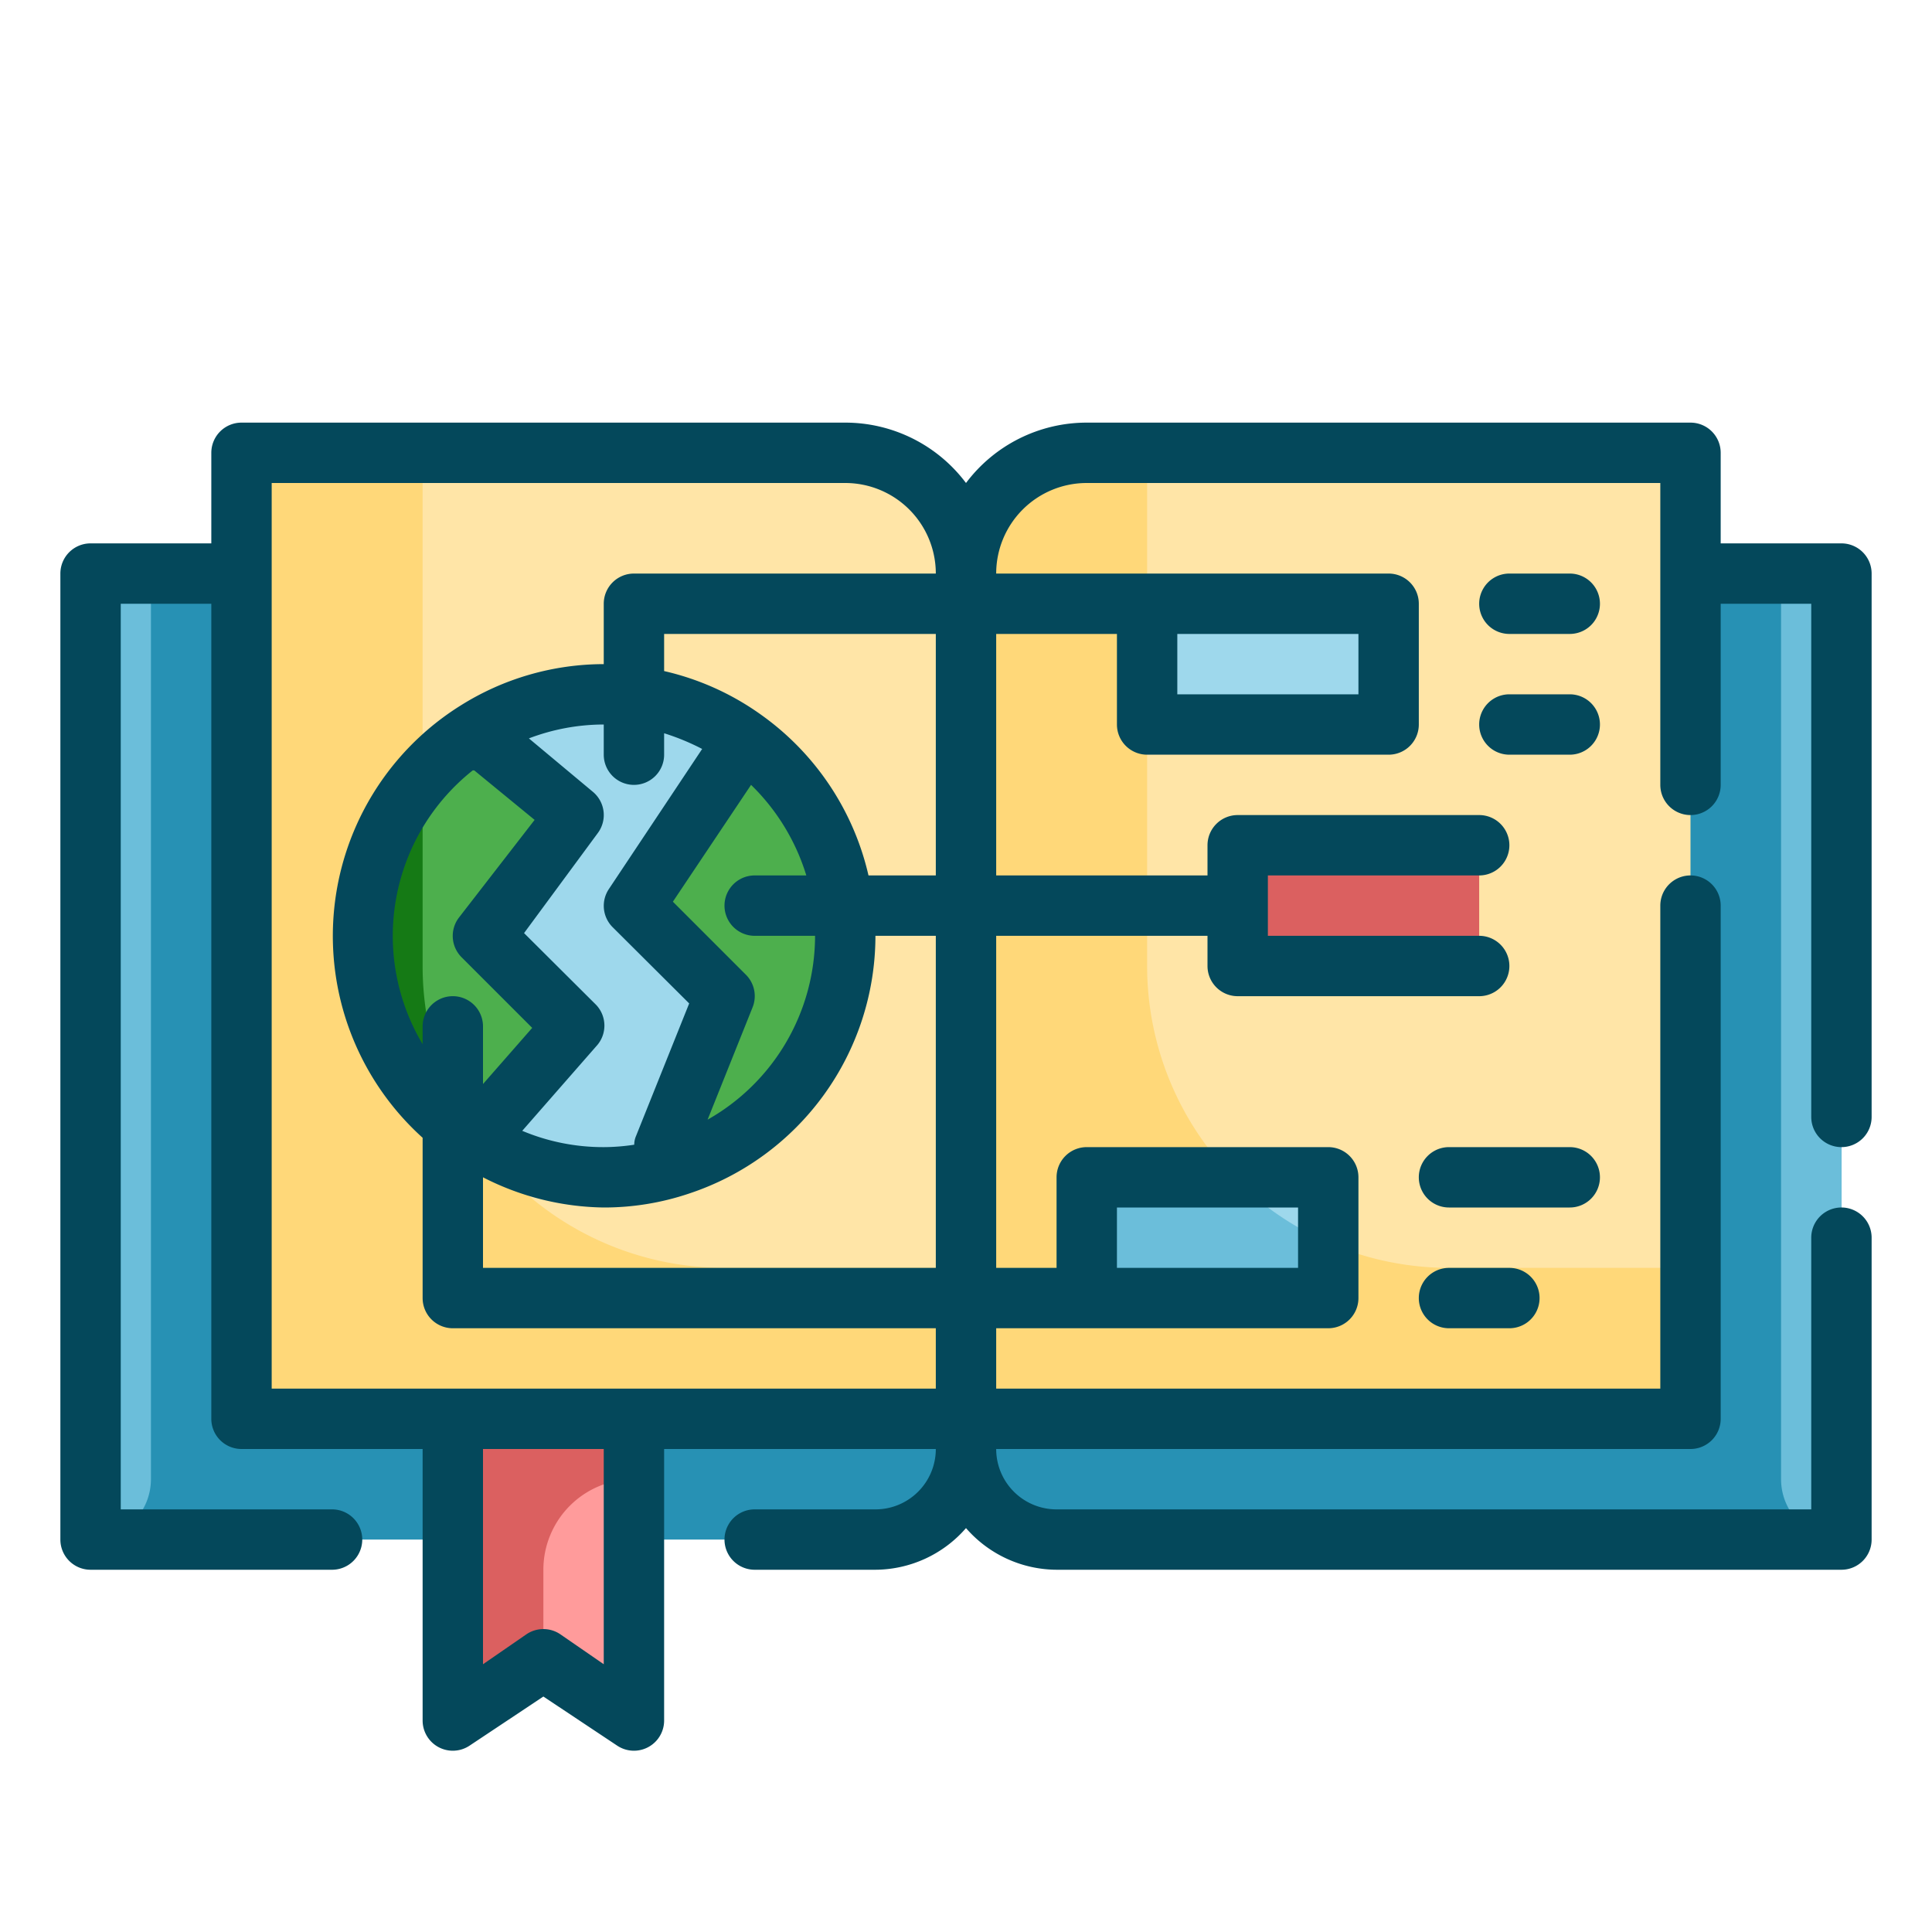 <svg id="Fill_Outline" height="512" viewBox="0 0 64 64" width="512" xmlns="http://www.w3.org/2000/svg" data-name="Fill Outline"><g id="Stroke_copy" data-name="Stroke copy"><path d="m3 19h29a0 0 0 0 1 0 0v29a3 3 0 0 1 -3 3h-26a0 0 0 0 1 0 0v-32a0 0 0 0 1 0 0z" fill="#2791b4"/><path d="m5 19a0 0 0 0 1 0 0v32a0 0 0 0 1 0 0h-2a0 0 0 0 1 0 0v-30a2 2 0 0 1 2-2z" fill="#6bbeda" transform="matrix(-1 0 0 -1 8 70)"/><path d="m32 19h29a0 0 0 0 1 0 0v32a0 0 0 0 1 0 0h-26a3 3 0 0 1 -3-3v-29a0 0 0 0 1 0 0z" fill="#2791b4"/><path d="m59 19h2a0 0 0 0 1 0 0v32a0 0 0 0 1 0 0 2 2 0 0 1 -2-2v-30a0 0 0 0 1 0 0z" fill="#6bbeda"/><path d="m8 15h20a4 4 0 0 1 4 4v28a0 0 0 0 1 0 0h-24a0 0 0 0 1 0 0v-32a0 0 0 0 1 0 0z" fill="#ffe5a7"/><path d="m14 32v-17h-6v32h24v-5h-8a10 10 0 0 1 -10-10z" fill="#ffd879"/><path d="m36 15h20a0 0 0 0 1 0 0v32a0 0 0 0 1 0 0h-24a0 0 0 0 1 0 0v-28a4 4 0 0 1 4-4z" fill="#ffe5a7"/><path d="m38 32v-17h-2a4 4 0 0 0 -4 4v28h24v-5h-8a10 10 0 0 1 -10-10z" fill="#ffd879"/><circle cx="20" cy="31" fill="#9ed8ec" r="8"/><path d="m16 31 3-4-3.29-2.74a8 8 0 0 0 0 13.49l3.29-3.75z" fill="#4daf4d"/><path d="m15.78 37.68a9.92 9.92 0 0 1 -1.78-5.68v-6.26a7.91 7.91 0 0 0 -2 5.26 8 8 0 0 0 3.72 6.75z" fill="#157a15"/><path d="m28 31a8 8 0 0 0 -3.34-6.49l-3.66 5.49 3 3-2 5 .5.6a8 8 0 0 0 5.5-7.6z" fill="#4daf4d"/><path d="m41 28h8v4h-8z" fill="#db6060"/><path d="m38 20h8v4h-8z" fill="#9ed8ec"/><path d="m36 39h8v4h-8z" fill="#6bbeda"/><path d="m44 41.16v-2.16h-3.14a10 10 0 0 0 3.14 2.16z" fill="#9ed8ec"/><path d="m21 57-3-2-3 2v-10h6z" fill="#db6060"/><path d="m18 55 3 2v-8a3 3 0 0 0 -3 3z" fill="#ff9b9b"/></g><g id="Outline_copy" fill="#04485b" data-name="Outline copy"><path d="m61 38a1 1 0 0 0 1-1v-18a1 1 0 0 0 -1-1h-4v-3a1 1 0 0 0 -1-1h-20a5 5 0 0 0 -4 2 5 5 0 0 0 -4-2h-20a1 1 0 0 0 -1 1v3h-4a1 1 0 0 0 -1 1v32a1 1 0 0 0 1 1h8a1 1 0 0 0 0-2h-7v-30h3v27a1 1 0 0 0 1 1h6v9a1 1 0 0 0 1.55.83l2.45-1.63 2.45 1.63a1 1 0 0 0 1.55-.83v-9h9a2 2 0 0 1 -2 2h-4a1 1 0 0 0 0 2h4a4 4 0 0 0 3-1.38 4 4 0 0 0 3 1.38h26a1 1 0 0 0 1-1v-10a1 1 0 0 0 -2 0v9h-25a2 2 0 0 1 -2-2h23a1 1 0 0 0 1-1v-17a1 1 0 0 0 -2 0v16h-22v-2h11a1 1 0 0 0 1-1v-4a1 1 0 0 0 -1-1h-8a1 1 0 0 0 -1 1v3h-2v-11h7v1a1 1 0 0 0 1 1h8a1 1 0 0 0 0-2h-7v-2h7a1 1 0 0 0 0-2h-8a1 1 0 0 0 -1 1v1h-7v-8h4v3a1 1 0 0 0 1 1h8a1 1 0 0 0 1-1v-4a1 1 0 0 0 -1-1h-13a3 3 0 0 1 3-3h19v10a1 1 0 0 0 2 0v-6h3v17a1 1 0 0 0 1 1zm-24 2h6v2h-6zm8-17h-6v-2h6zm-25 32.13-1.45-1a1 1 0 0 0 -1.1 0l-1.45 1v-7.13h4zm11-13.13h-15v-3a9 9 0 0 0 4 1 8.82 8.82 0 0 0 2.82-.46 9 9 0 0 0 6.18-8.54h2zm-10-16a1 1 0 0 0 1-1v-.71a7.76 7.76 0 0 1 1.26.52l-3.09 4.64a1 1 0 0 0 .12 1.26l2.54 2.53-1.76 4.39a.72.72 0 0 0 -.06.29 6.77 6.77 0 0 1 -1.01.08 6.92 6.92 0 0 1 -2.7-.54l2.45-2.8a1 1 0 0 0 0-1.37l-2.39-2.38 2.44-3.31a1 1 0 0 0 -.16-1.37l-2.12-1.77a7 7 0 0 1 2.48-.46v1a1 1 0 0 0 1 1zm5.71 3h-1.71a1 1 0 0 0 0 2h2a7 7 0 0 1 -3.56 6.09l1.49-3.72a1 1 0 0 0 -.22-1.08l-2.42-2.42 2.59-3.87a7.06 7.06 0 0 1 1.83 3zm-11-3.48 2 1.64-2.51 3.24a1 1 0 0 0 .09 1.31l2.34 2.34-1.63 1.86v-1.91a1 1 0 0 0 -2 0v.59a7 7 0 0 1 1.66-9.07zm15.29 3.48h-2.23a9 9 0 0 0 -3.54-5.31 8.93 8.93 0 0 0 -3.23-1.46v-1.23h9zm-10-10a1 1 0 0 0 -1 1v2a8.93 8.93 0 0 0 -4.74 1.37 9 9 0 0 0 -1.26 14.32v5.31a1 1 0 0 0 1 1h16v2h-22v-30h19a3 3 0 0 1 3 3z"/><path d="m52 19h-2a1 1 0 0 0 0 2h2a1 1 0 0 0 0-2z"/><path d="m52 23h-2a1 1 0 0 0 0 2h2a1 1 0 0 0 0-2z"/><path d="m53 39a1 1 0 0 0 -1-1h-4a1 1 0 0 0 0 2h4a1 1 0 0 0 1-1z"/><path d="m48 42a1 1 0 0 0 0 2h2a1 1 0 0 0 0-2z"/></g></svg>